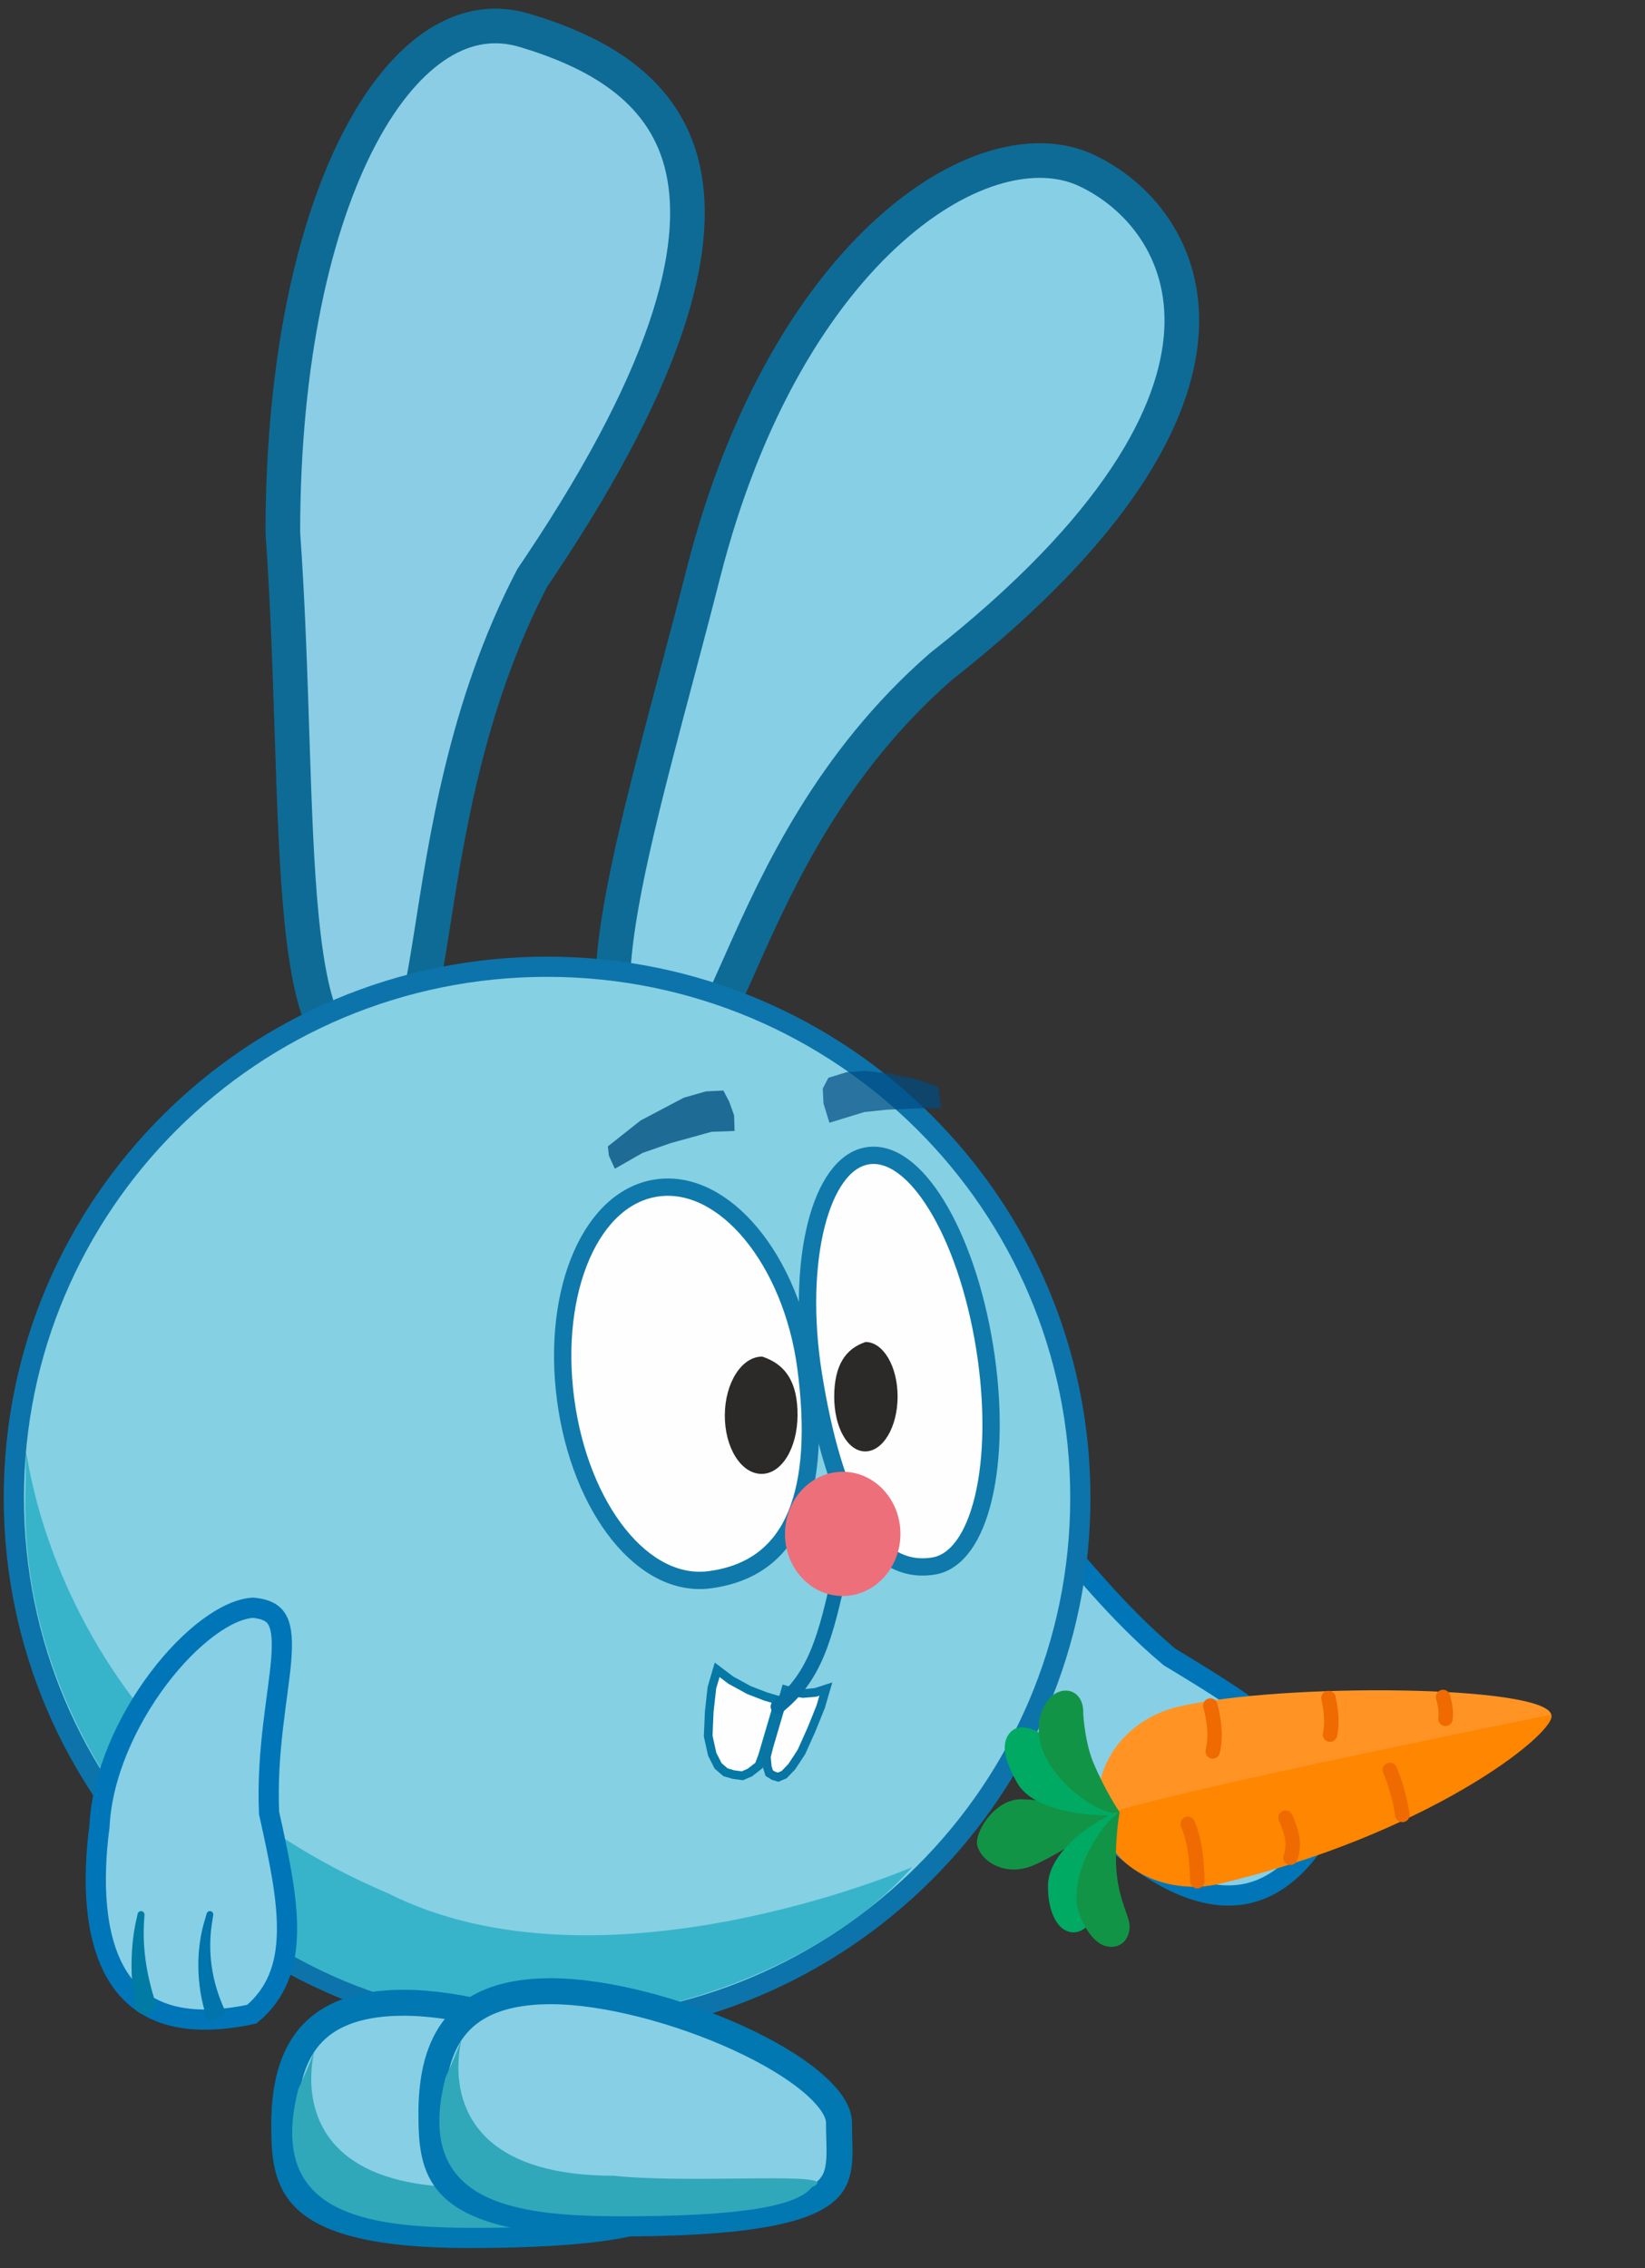 <svg width="570" height="786" viewBox="0 0 570 786" fill="none" xmlns="http://www.w3.org/2000/svg">
<rect x="0" y="0" width="570" height="786" fill="#333333" stroke="none"/>
<g clip-path="url(#clip0_424_2)">
<path d="M341.741 524.163C345.696 520.638 348.699 520.393 351.426 521.309C354.744 522.423 358.637 525.547 363.74 530.905C373.468 541.119 386.572 558.478 404.995 573.976L405.262 574.2L405.56 574.381C420.882 583.656 434.501 591.983 444.35 601.284C453.799 610.208 459.473 619.744 459.721 631.663C453.219 643.379 446.083 650.283 438.854 653.804C431.545 657.365 423.868 657.606 416.036 655.497C400.06 651.197 383.397 637.092 369.384 621.042L369.275 620.918L369.159 620.804C354.932 606.726 344.894 586.093 340.111 566.856C337.727 557.271 336.69 548.192 337.035 540.623C337.378 533.086 339.073 527.456 341.741 524.163Z" fill="#87CFE5" stroke="#0076B8" stroke-width="7"/>
<path d="M408.995 622.995C408.699 622.856 408.452 622.606 408.304 622.308C408.156 622.01 408.12 621.689 408.207 621.406C408.293 621.123 408.496 620.898 408.775 620.77C409.053 620.643 409.384 620.623 409.691 620.725C410.351 620.946 410.991 621.164 411.648 621.394C423.418 625.088 435.025 632.972 443.462 642.648C443.954 643.185 444.418 643.697 444.902 644.242C442.987 645.604 441.073 646.966 439.159 648.329C438.766 647.772 438.391 647.246 437.992 646.698C431.111 636.85 422.078 628.993 410.843 623.875C410.225 623.575 409.621 623.288 408.995 622.995Z" fill="#0074AB"/>
<path d="M422.887 604.287C422.598 604.121 422.367 603.845 422.241 603.532C422.116 603.219 422.104 602.894 422.216 602.617C422.328 602.341 422.554 602.131 422.85 602.021C423.146 601.913 423.487 601.913 423.794 602.036C424.351 602.26 424.878 602.473 425.433 602.704C435.268 606.539 444.903 612.809 453.1 619.76C453.571 620.146 454.02 620.515 454.489 620.904C455.327 621.595 455.86 622.533 455.942 623.543C456.026 624.551 455.651 625.548 454.931 626.284C454.211 627.02 453.212 627.426 452.186 627.382C451.156 627.339 450.184 626.851 449.451 626.054C449.048 625.617 448.664 625.2 448.261 624.767C441.224 616.984 433.603 610.362 424.405 605.165C423.892 604.865 423.405 604.582 422.887 604.287Z" fill="#007BA4"/>
<path d="M181.848 10.544C171.557 7.453 161.57 9.033 152.061 15.013C142.388 21.096 133.082 31.845 124.963 47.175C108.741 77.802 98.023 125.289 98 184.597C99.758 209.161 100.513 233.922 101.264 256.833C102.019 279.896 102.769 300.998 104.505 318.449C106.268 336.162 108.973 349.064 113.07 356.367C115.047 359.889 116.976 361.434 118.649 362.025C120.26 362.595 122.755 362.674 126.755 360.839L129.646 359.513L132.358 361.178C136.033 363.435 137.665 363.261 138.157 363.12C138.631 362.984 139.832 362.368 141.384 359.243C142.907 356.176 144.273 351.672 145.591 345.609C146.896 339.612 148.074 332.491 149.365 324.353C154.496 292.01 161.141 245.026 184.3 200.518L184.461 200.207L184.658 199.918L186.943 196.527C234.327 125.773 243.091 82.705 236.066 56.28C229.066 29.948 205.61 17.679 181.848 10.544Z" fill="#8BCDE5" stroke="#0E6B96" stroke-width="12"/>
<path d="M308.608 79.454C334.392 56.463 359.685 51.254 376.288 58.975C394.236 67.321 410.99 86.549 409.405 114.732C407.8 143.27 387.327 182.774 326.204 230.847L326.083 230.943L325.967 231.043C287.855 264.313 269.536 304.571 257.092 332.532C253.961 339.57 251.261 345.695 248.698 350.838C246.109 356.029 243.864 359.79 241.763 362.246C239.668 364.696 238.33 365.139 237.6 365.192C236.813 365.249 235.021 364.981 231.775 362.279L229.633 360.494L226.895 360.994C222.455 361.801 219.804 361.219 218.184 360.305C216.61 359.416 215.131 357.719 214.028 354.442C211.68 347.476 211.834 335.812 214.287 319.811C219.14 288.142 232.068 244.433 243.664 198.861C258.231 141.616 283.083 102.214 308.608 79.454Z" fill="#87CFE5" stroke="#0E6B96" stroke-width="12"/>
<path d="M189.57 335.001C291.644 335.001 374.344 417.407 374.344 519.001C374.344 620.595 291.644 703.002 189.57 703.002C87.496 703.002 4.796 620.595 4.796 519.001C4.796 417.407 87.496 335.001 189.57 335.001Z" fill="#86D0E3" stroke="#0C74AB" stroke-width="7"/>
<path d="M316.074 647.001C281.709 686.002 217.959 701.502 193.057 699.002C86.476 705.002 6.291 610.896 8.781 517.501C10.341 459.001 -4.168 597.001 134.288 656.002C208.497 693.502 316.074 647.001 316.074 647.001Z" fill="#37B4CA"/>
<path opacity="0.77" d="M252.701 381.81L254.365 386.486L254.541 391.91L246.709 392.185L246.596 392.189L246.485 392.219L232.497 396.087L232.465 396.096L232.435 396.107L222.713 399.497L222.625 399.528L222.544 399.575L213.038 405.003L210.984 400.449L210.627 397.247L221.978 388.268L236.922 380.387L244.569 378.198L250.658 377.906L252.701 381.81Z" fill="#004F80"/>
<path opacity="0.7" d="M287.04 373.481L293.507 371.499L300.009 371.075L307.355 371.961L316.758 373.785L325.094 376.46L326.079 384.002L317.263 384.09L307.234 384.549L299.52 385.345L293.861 387.079L287.394 389.062L285.343 382.369L285.09 377.217L287.04 373.481Z" fill="#014C83"/>
<g clip-path="url(#clip1_424_2)">
<path d="M139.907 694C121.49 694 111.544 699.777 105.988 707.291C100.233 715.076 98.488 725.636 98.488 736.5C98.488 747.729 99.363 756.38 106.624 762.753C114.214 769.415 129.806 774.5 162.362 774.5C184.712 774.5 200.78 773.432 212.316 771.533C223.926 769.622 230.488 766.939 234.237 764.064C237.721 761.392 239.068 758.333 239.597 754.492C239.877 752.466 239.921 750.239 239.879 747.693C239.84 745.301 239.71 742.305 239.71 739.5C239.71 736.01 237.006 731.248 230.464 725.682C224.147 720.307 215.152 714.959 204.761 710.206C183.928 700.677 158.502 694 139.907 694Z" fill="#87CFE5" stroke="#0178B2" stroke-width="9"/>
<path d="M103.365 723.952C92.386 766.952 125.775 772 164.359 772C202.944 772 224.741 769 230.23 762C243.205 756 189.695 760.952 161.75 757.952C76.917 757.952 122.941 681 103.365 723.952Z" fill="#31A7BA"/>
</g>
<g clip-path="url(#clip2_424_2)">
<path d="M190.905 690C172.488 690 162.542 695.777 156.986 703.291C151.231 711.076 149.486 721.636 149.486 732.5C149.486 743.729 150.361 752.38 157.622 758.753C165.212 765.415 180.805 770.5 213.36 770.5C235.711 770.5 251.778 769.432 263.314 767.533C274.924 765.622 281.486 762.939 285.235 760.064C288.719 757.392 290.066 754.333 290.595 750.492C290.875 748.466 290.919 746.239 290.877 743.693C290.838 741.301 290.708 738.305 290.708 735.5C290.708 732.01 288.004 727.248 281.462 721.682C275.145 716.307 266.15 710.959 255.759 706.206C234.926 696.677 209.5 690 190.905 690Z" fill="#87CFE5" stroke="#0178B2" stroke-width="9"/>
<path d="M154.363 719.952C143.385 762.952 176.773 768 215.357 768C253.942 768 275.739 765 281.228 758C294.203 752 240.693 756.952 212.748 753.952C127.915 753.952 173.939 677 154.363 719.952Z" fill="#31A7BA"/>
</g>
<g clip-path="url(#clip3_424_2)">
<path d="M253.21 582.196L253.245 582.223L253.283 582.243L259.507 585.642L259.539 585.66L259.573 585.673L265.213 587.854L265.235 587.863L269.882 589.229L264.244 608.406L262.993 611.766L259.813 614.238L257.227 615.356L254.115 614.932L251.381 614.128L248.833 611.927L246.786 607.901L245.389 601.572L245.756 593.127L246.686 584.797L248.499 578.631L253.21 582.196Z" fill="#FEFEFE" stroke="#0578A5" stroke-width="3"/>
<path d="M282.61 586.453L282.581 586.463L282.552 586.466L278.317 586.841L278.292 586.843L278.27 586.84L274.822 586.367L274.808 586.365L272.205 585.6L266.432 605.238L265.547 608.751L265.879 612.308L266.532 614.418L268.085 615.378L269.637 615.834L271.705 614.954L274.34 612.219L277.685 607.129L281.17 599.361L284.363 591.443L286.17 585.295L282.61 586.453Z" fill="#FEFEFE" stroke="#0875A4" stroke-width="3"/>
<path d="M269.525 591.385C282.322 581.003 285.996 568.373 291.526 542.239" stroke="#076FA2" stroke-width="5" stroke-linecap="round"/>
</g>
<g clip-path="url(#clip4_424_2)">
<path d="M87.633 557.125C92.9 557.579 95.099 559.379 96.252 561.695C97.656 564.513 97.957 568.907 97.416 575.423C96.385 587.843 92.331 606.729 93.228 627.949L93.241 628.256L93.307 628.557C96.73 644.042 99.71 657.855 99.437 669.808C99.175 681.276 95.924 690.663 87.263 697.958C74.22 700.759 64.315 700.267 56.85 697.688C49.305 695.082 43.971 690.25 40.272 683.911C32.727 670.98 31.98 651.734 34.455 633.042L34.474 632.898L34.48 632.754C35.35 615.104 43.888 596.246 54.922 581.628C60.419 574.345 66.446 568.237 72.283 563.93C78.096 559.639 83.403 557.368 87.633 557.125Z" fill="#87CFE5" stroke="#0076B8" stroke-width="7"/>
<path d="M73.884 663.59C73.93 663.303 73.856 663.001 73.689 662.751C73.521 662.503 73.274 662.329 72.991 662.264C72.708 662.199 72.409 662.25 72.151 662.402C71.893 662.554 71.696 662.795 71.613 663.073C71.438 663.674 71.27 664.258 71.103 664.86C67.759 675.455 67.996 687.849 71.454 698.671C71.634 699.289 71.808 699.875 71.997 700.49C74.177 699.669 76.356 698.847 78.535 698.025C78.286 697.472 78.053 696.948 77.814 696.394C73.362 686.671 71.744 676.235 73.609 665.391C73.697 664.786 73.787 664.198 73.884 663.59Z" fill="#0074AB"/>
<path d="M50.065 663.528C50.085 663.232 49.981 662.932 49.789 662.692C49.597 662.454 49.332 662.296 49.041 662.254C48.749 662.211 48.45 662.286 48.198 662.459C47.946 662.633 47.76 662.891 47.695 663.179C47.578 663.704 47.468 664.2 47.357 664.726C45.188 673.922 45.155 684.085 46.473 693.473C46.539 694.007 46.601 694.515 46.669 695.048C46.788 695.999 47.279 696.833 48.075 697.359C48.87 697.885 49.905 698.059 50.911 697.852C51.917 697.646 52.8 697.077 53.324 696.281C53.85 695.483 53.973 694.523 53.709 693.603C53.565 693.098 53.427 692.617 53.286 692.113C50.641 683.22 49.281 674.418 49.969 665.078C49.999 664.552 50.029 664.055 50.065 663.528Z" fill="#007BA4"/>
</g>
<path d="M227.951 411.602C239.338 410.095 250.847 416.13 260.252 427.454C269.654 438.775 276.788 455.218 279.262 473.908C282.048 494.961 281.126 512.4 275.876 524.978C270.714 537.35 261.211 545.394 245.927 547.417C234.543 548.924 223.411 542.996 214.373 531.736C205.325 520.464 198.508 503.972 195.988 484.93C193.468 465.888 195.759 448.19 201.563 434.952C207.361 421.729 216.567 413.109 227.951 411.602Z" fill="#FEFEFE" stroke="#0F79AB" stroke-width="6"/>
<path d="M276.352 490.512C276.268 501.735 270.901 510.794 263.82 510.74C256.74 510.687 251.068 501.545 251.153 490.322C251.238 479.098 257.047 470.043 264.127 470.097C272.066 472.697 276.441 478.827 276.352 490.512Z" fill="#2B2A28"/>
<path d="M300.611 400.509C292.497 401.811 286.244 410.79 282.782 424.609C279.321 438.424 278.719 456.868 281.858 476.432C285.394 498.47 290.516 515.921 297.319 527.37C304.011 538.63 312.532 544.425 323.423 542.677C331.535 541.375 337.559 532.598 340.789 518.935C344.023 505.258 344.396 486.843 341.198 466.911C338 446.978 331.884 429.604 324.533 417.625C317.191 405.659 308.723 399.207 300.611 400.509Z" fill="#FEFEFE" stroke="#0F79AB" stroke-width="6"/>
<path d="M289.061 483.956C289.027 494.425 293.618 502.926 299.789 502.946C305.96 502.966 310.99 494.495 311.024 484.026C311.058 473.557 306.082 465.054 299.911 465.034C292.967 467.382 289.096 473.056 289.061 483.956Z" fill="#2B2A28"/>
<path d="M292 553.055C303.046 553.055 312 543.417 312 531.527C312 519.638 303.046 510 292 510C280.954 510 272 519.638 272 531.527C272 543.417 280.954 553.055 292 553.055Z" fill="#ED6F7A"/>
<path fill-rule="evenodd" clip-rule="evenodd" d="M537.527 594.17C535.181 583.94 445.096 582.999 408.499 591.365C389.586 595.688 377.383 612.95 381.266 629.888C385.15 646.827 403.658 657.068 422.572 652.745C459.169 644.379 539.872 604.401 537.527 594.17Z" fill="#FF9425"/>
<path fill-rule="evenodd" clip-rule="evenodd" d="M537.581 594.566C537.564 594.367 537.527 594.148 537.527 594.148C537.527 594.148 380.718 625.811 381.267 629.888C383.584 647.108 403.682 657.169 422.573 652.745C493.718 636.081 538.134 601.541 537.581 594.566Z" fill="#FF8600"/>
<path d="M414.882 651.867C414.726 645.057 414.171 638.3 411.567 632.007" stroke="#EF6A00" stroke-width="5" stroke-miterlimit="10" stroke-linecap="round" stroke-linejoin="round"/>
<path d="M447.156 643.754C448.923 638.937 447.418 634.439 445.458 629.863" stroke="#EF6A00" stroke-width="5" stroke-miterlimit="10" stroke-linecap="round" stroke-linejoin="round"/>
<path d="M485.94 628.922C484.929 622.663 483.415 617.64 481.607 613.338" stroke="#EF6A00" stroke-width="5" stroke-miterlimit="10" stroke-linecap="round" stroke-linejoin="round"/>
<path fill-rule="evenodd" clip-rule="evenodd" d="M387.603 628.988C387.603 628.988 362.62 623.393 353.543 623.497C344.506 623.601 337.361 635.282 338.672 639.673C340.471 645.697 348.745 650.05 357.566 646.597C365.874 643.345 387.603 628.988 387.603 628.988Z" fill="#129447"/>
<path fill-rule="evenodd" clip-rule="evenodd" d="M387.552 629.137C387.552 629.137 377.565 624.527 370.062 616.682C365.888 612.318 365.638 604.569 362.16 601.853C357.991 598.598 352.273 596.873 349.458 601.061C346.643 605.248 348.688 611.069 352.351 617.629C358.762 629.11 382.075 629.268 387.552 629.137Z" fill="#00AA63"/>
<path fill-rule="evenodd" clip-rule="evenodd" d="M387.952 627.977C387.952 627.977 382.983 620.67 378.861 610.813C375.94 603.826 375.345 594.356 375.361 593.719C375.577 584.999 367.308 583.398 362.911 589.448C359.082 594.719 359.352 601.569 361.338 606.688C366.462 619.89 383.805 630.339 387.952 627.977Z" fill="#129447"/>
<path fill-rule="evenodd" clip-rule="evenodd" d="M387.953 627.978C387.953 627.978 382.12 636.422 379.406 646.471C377.896 652.061 381.595 659.066 379.871 662.905C377.805 667.506 373.584 671.375 368.957 668.793C364.33 666.211 362.907 658.17 363.151 652.854C363.735 640.05 382.932 628.612 387.953 627.978Z" fill="#00AA63"/>
<path fill-rule="evenodd" clip-rule="evenodd" d="M387.951 627.978C387.951 627.978 385.875 639.443 387.017 649.918C387.943 658.407 391.162 664.099 391.369 666.868C391.749 671.961 388.2 675.694 383.085 674.356C377.969 673.019 373.865 664.602 373.228 660.289C371.269 647.002 382.636 630.924 387.951 627.978Z" fill="#129447"/>
<path d="M420.207 606.925C421.623 601.017 420.407 594.902 419.378 591.023" stroke="#EF6A00" stroke-width="5" stroke-miterlimit="10" stroke-linecap="round" stroke-linejoin="round"/>
<path d="M460.855 601.083C461.848 596.603 461.023 591.601 460.322 588.392" stroke="#EF6A00" stroke-width="5" stroke-miterlimit="10" stroke-linecap="round" stroke-linejoin="round"/>
<path d="M500.874 595.622C501.265 593.092 500.568 590.03 500.02 588.045" stroke="#EF6A00" stroke-width="5" stroke-miterlimit="10" stroke-linecap="round" stroke-linejoin="round"/>
</g>
<defs>
<clipPath id="clip0_424_2">
<rect width="570" height="786" fill="white"/>
</clipPath>
<clipPath id="clip1_424_2">
<rect width="150.704" height="90" fill="white" transform="matrix(-1 0 0 1 244.701 689)"/>
</clipPath>
<clipPath id="clip2_424_2">
<rect width="150.704" height="90" fill="white" transform="matrix(-1 0 0 1 295.699 685)"/>
</clipPath>
<clipPath id="clip3_424_2">
<rect width="127.764" height="81.297" fill="white" transform="translate(225.928 524) rotate(16.382)"/>
</clipPath>
<clipPath id="clip4_424_2">
<rect width="75.851" height="149" fill="white" transform="translate(25.576 556.242) rotate(-2.42)"/>
</clipPath>
</defs>
</svg>

